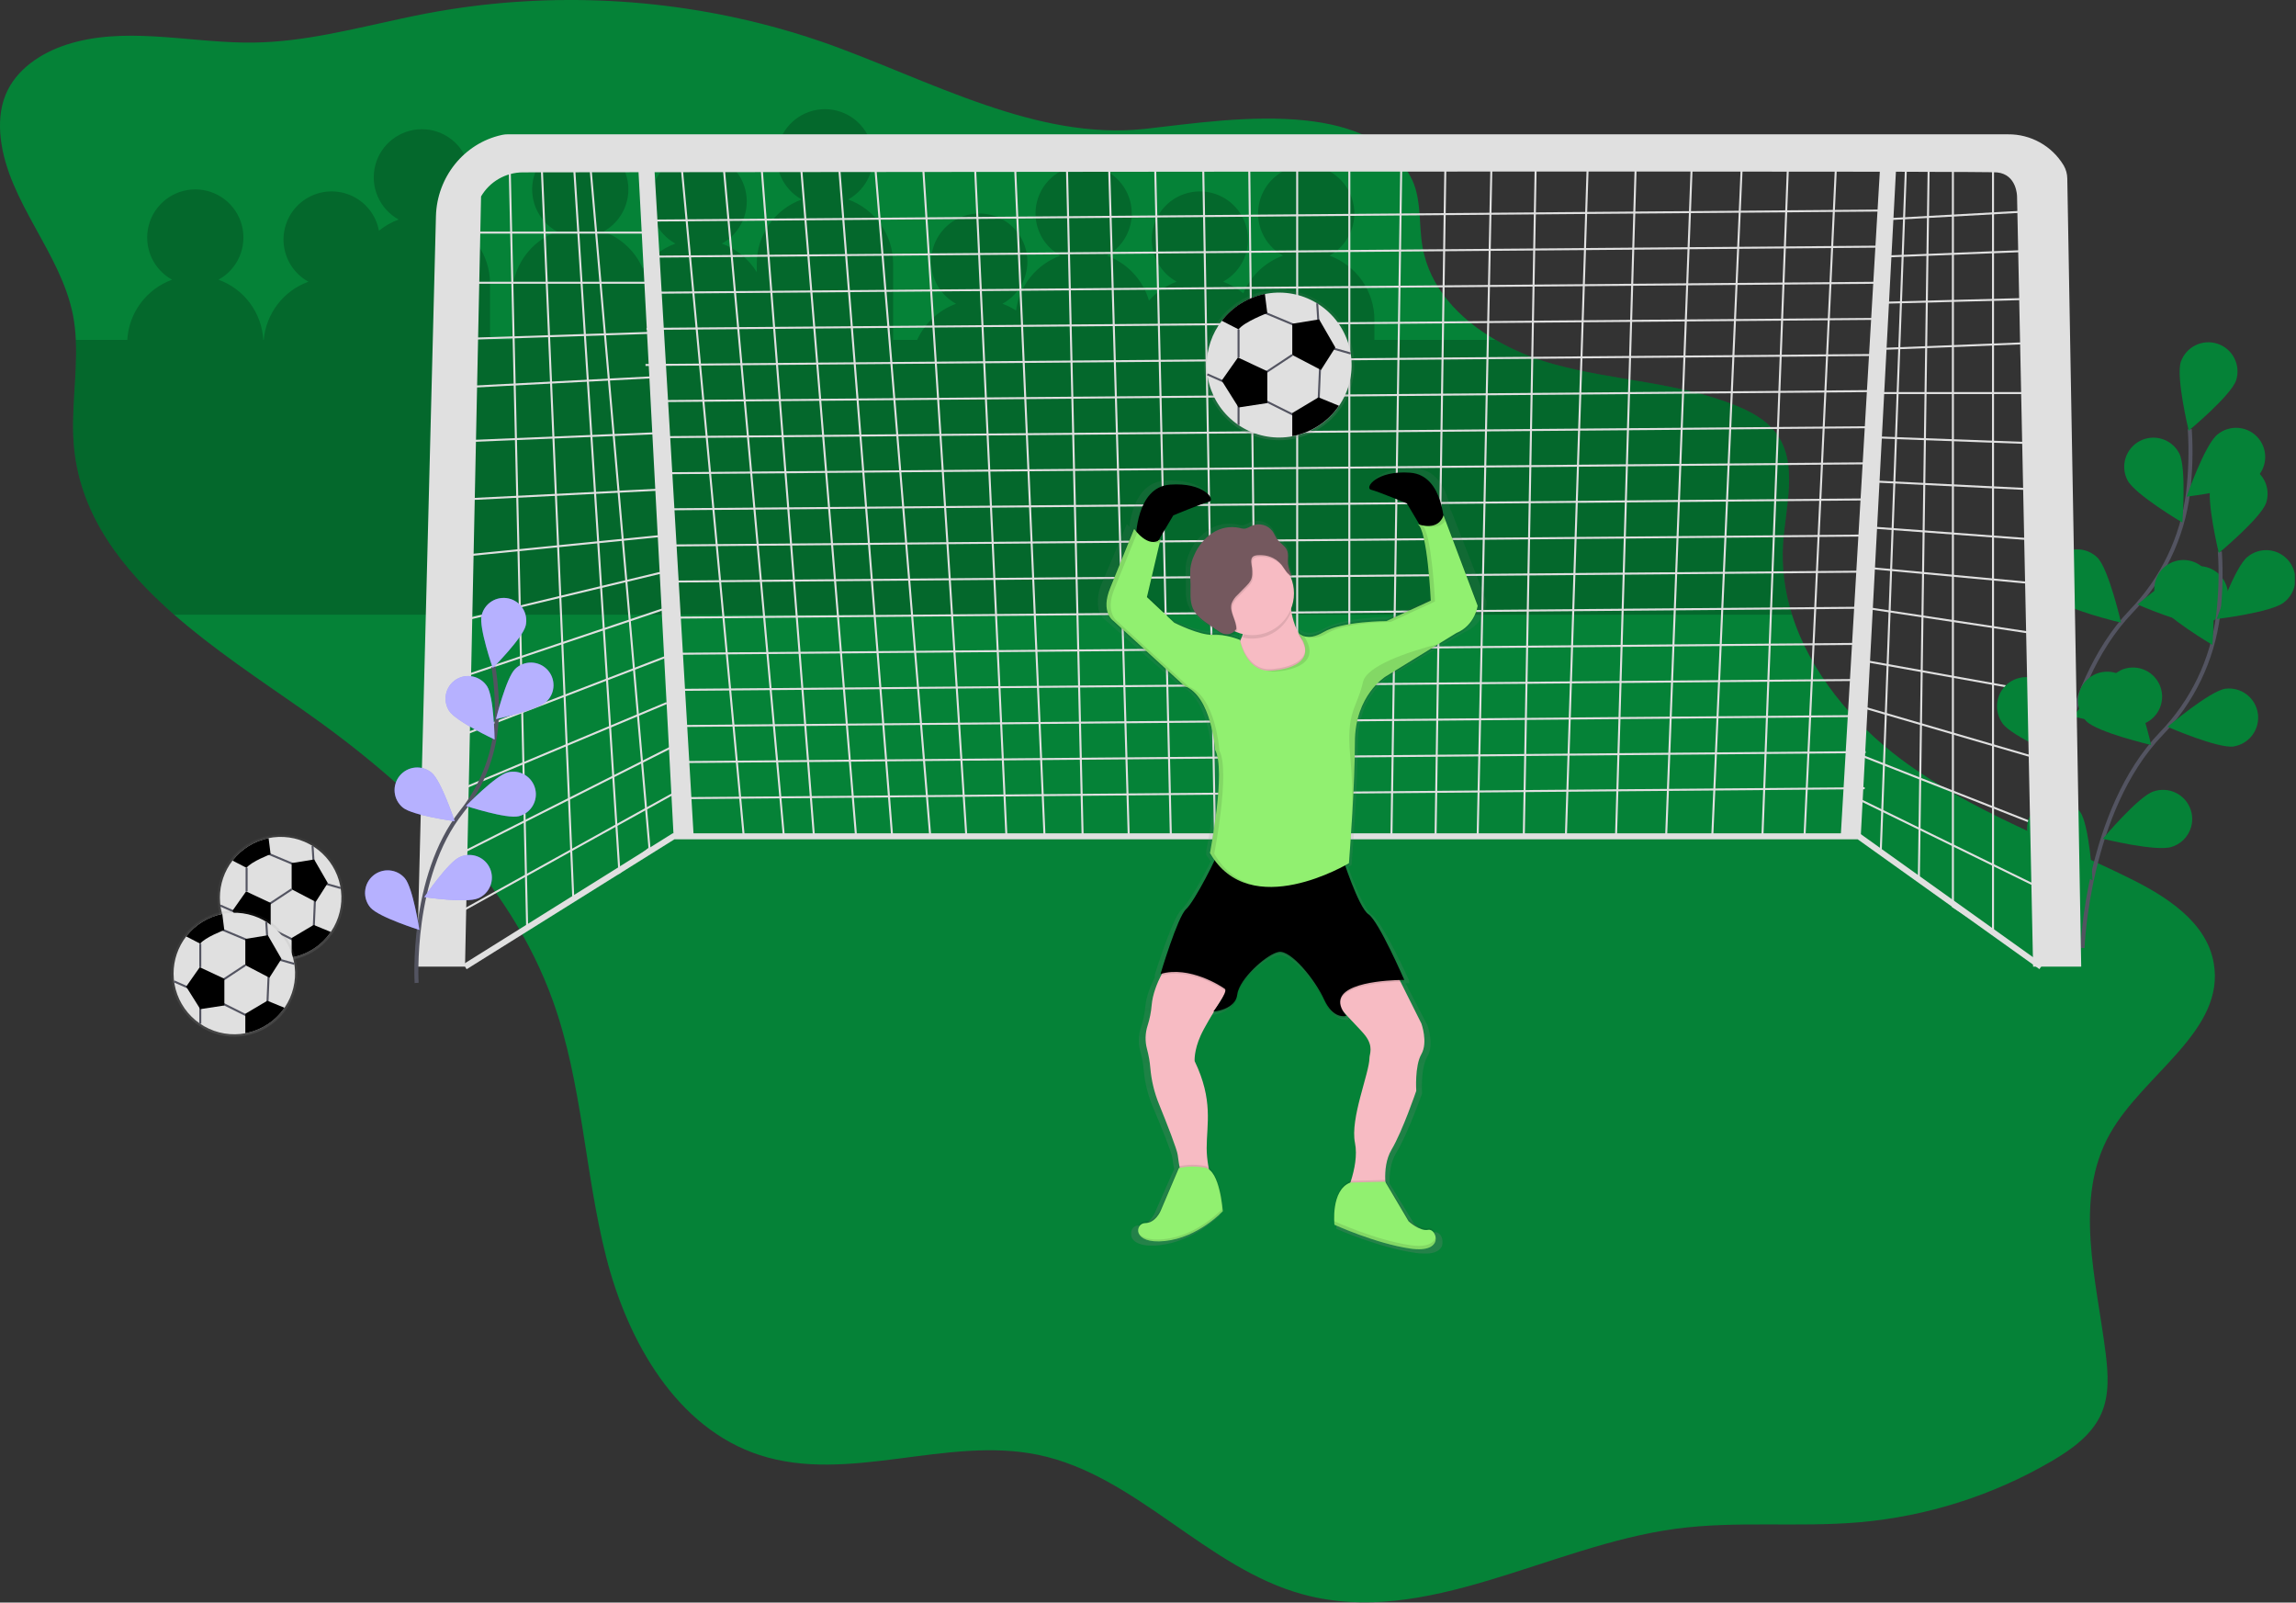 <svg width="1145" height="799" viewBox="0 0 1145 799" fill="none" xmlns="http://www.w3.org/2000/svg">
<rect x="0" y="0" width="1145" height="799" fill="#333333" stroke="none"/>
<g id="football 1" clip-path="url(#clip0_1_2)">
<path id="Vector" d="M0.39 69.19C4.11 100.8 30.2 125.83 36.39 157.05C37.166 161.143 37.641 165.288 37.81 169.45C38.7 187.38 35.15 205.68 36.98 223.64C40.39 257.32 60.86 283.64 86.85 306.45C106.51 323.66 129.33 338.8 150.32 353.45C203.76 390.78 253.88 437.91 275.83 499.29C290.46 540.22 291.58 584.7 302.32 626.82C313.06 668.94 337.52 712.04 378.86 725.47C423.23 739.89 472.12 715.85 517.78 725.35C566.78 735.55 601.53 781.86 649.88 794.94C711.31 811.56 772.53 770.72 835.59 762.21C865.87 758.12 896.69 761.59 927.13 758.97C961.016 756.023 993.826 745.599 1023.2 728.45C1033.2 722.58 1043.31 715.37 1047.96 704.71C1051.96 695.5 1051.35 685 1050.12 675.03C1045.52 638.03 1033.88 597.81 1052.19 565.29C1069.08 535.29 1110.01 513.83 1103.94 479.96C1100.29 459.57 1080.25 446.84 1061.67 437.71C1023.35 418.88 982.53 404.14 948.28 378.71C923.78 360.49 902.68 335.07 893.68 306.48C889.99 295.049 888.47 283.029 889.2 271.04C890.46 252.14 897 230.92 885.6 215.79C880.66 209.23 873.09 205.2 865.48 202.12C836.78 190.52 804.9 189.85 775.06 181.61C764.829 178.817 754.997 174.731 745.8 169.45C727.6 158.91 712.95 143.38 709.41 123.11C707.34 111.23 709.18 98.26 703.25 87.76C693.25 69.96 673.48 62.52 651.4 60.1C624.07 57.1 593.12 61.79 572.4 64.1L570.33 64.32C543.72 67.09 517.33 61.2 491.4 52.32C463.4 42.81 436.03 29.87 409.4 20.67C406.9 19.803 404.407 18.973 401.92 18.18C382.481 11.985 362.577 7.354 342.4 4.33C313.944 0.047 285.101 -1.067 256.4 1.01C241.844 2.059 227.36 3.942 213.02 6.65C208.807 7.45 204.6 8.307 200.4 9.22C175.98 14.45 151.69 20.84 126.78 21.22C124.99 21.22 123.19 21.22 121.4 21.22C91.69 20.71 61.31 13.16 33.12 22.28C20.3 26.45 8.01 34.65 2.85 47.09C-0.02 54.02 -0.48 61.75 0.39 69.19Z" fill="#058237"/>
<path id="Vector_2" opacity="0.2" d="M37.81 169.45H63.48C63.863 162.813 66.183 156.434 70.154 151.102C74.124 145.77 79.571 141.719 85.82 139.45C81.155 136.882 77.477 132.835 75.365 127.947C73.252 123.059 72.825 117.607 74.151 112.45C75.477 107.293 78.48 102.723 82.688 99.46C86.896 96.197 92.07 94.426 97.395 94.426C102.72 94.426 107.894 96.197 112.102 99.46C116.31 102.723 119.313 107.293 120.639 112.45C121.965 117.607 121.538 123.059 119.426 127.947C117.313 132.835 113.635 136.882 108.97 139.45C115.219 141.719 120.666 145.77 124.636 151.102C128.607 156.434 130.927 162.813 131.31 169.45H131.53C132.095 162.996 134.492 156.837 138.439 151.699C142.386 146.562 147.719 142.659 153.81 140.45C150.265 138.498 147.271 135.682 145.106 132.263C142.942 128.844 141.677 124.933 141.429 120.894C141.181 116.854 141.959 112.818 143.69 109.16C145.421 105.502 148.049 102.341 151.329 99.971C154.609 97.602 158.435 96.099 162.452 95.605C166.468 95.111 170.545 95.64 174.302 97.143C178.059 98.647 181.375 101.076 183.941 104.205C186.507 107.334 188.241 111.061 188.98 115.04C191.921 112.64 195.244 110.75 198.81 109.45C194.145 106.882 190.467 102.835 188.355 97.947C186.242 93.059 185.815 87.607 187.141 82.45C188.467 77.293 191.47 72.723 195.678 69.46C199.886 66.197 205.06 64.426 210.385 64.426C215.71 64.426 220.884 66.197 225.092 69.46C229.3 72.723 232.303 77.293 233.629 82.45C234.955 87.607 234.528 93.059 232.416 97.947C230.303 102.835 226.625 106.882 221.96 109.45C228.534 111.831 234.214 116.182 238.226 121.908C242.238 127.634 244.387 134.458 244.38 141.45V169.45H255.38V147.45C255.373 140.458 257.522 133.634 261.534 127.908C265.546 122.182 271.226 117.831 277.8 115.45C273.135 112.882 269.457 108.835 267.345 103.947C265.232 99.059 264.805 93.607 266.131 88.45C267.457 83.293 270.46 78.723 274.668 75.46C278.876 72.197 284.05 70.426 289.375 70.426C294.7 70.426 299.874 72.197 304.082 75.46C308.29 78.723 311.293 83.293 312.619 88.45C313.945 93.607 313.518 99.059 311.406 103.947C309.293 108.835 305.615 112.882 300.95 115.45C305.297 117.033 309.276 119.485 312.646 122.655C316.016 125.825 318.705 129.648 320.55 133.89C324.573 128.172 330.256 123.829 336.83 121.45C332.165 118.882 328.487 114.835 326.375 109.947C324.262 105.059 323.835 99.607 325.161 94.45C326.487 89.293 329.49 84.723 333.698 81.46C337.906 78.197 343.08 76.426 348.405 76.426C353.73 76.426 358.904 78.197 363.112 81.46C367.32 84.723 370.323 89.293 371.649 94.45C372.975 99.607 372.548 105.059 370.436 109.947C368.323 114.835 364.645 118.882 359.98 121.45C367.229 124.087 373.369 129.103 377.4 135.68V131.45C377.393 124.458 379.542 117.634 383.554 111.908C387.566 106.182 393.246 101.831 399.82 99.45C395.155 96.882 391.477 92.835 389.365 87.947C387.252 83.059 386.825 77.607 388.151 72.45C389.477 67.293 392.48 62.723 396.688 59.46C400.896 56.197 406.07 54.426 411.395 54.426C416.72 54.426 421.894 56.197 426.102 59.46C430.31 62.723 433.313 67.293 434.639 72.45C435.965 77.607 435.538 83.059 433.426 87.947C431.313 92.835 427.635 96.882 422.97 99.45C429.544 101.831 435.224 106.182 439.236 111.908C443.248 117.634 445.397 124.458 445.39 131.45V169.45H457.39C459.259 165.309 461.938 161.583 465.268 158.492C468.597 155.401 472.512 153.007 476.78 151.45C472.115 148.882 468.437 144.835 466.325 139.947C464.212 135.059 463.785 129.607 465.111 124.45C466.437 119.293 469.44 114.723 473.648 111.46C477.856 108.197 483.03 106.426 488.355 106.426C493.68 106.426 498.854 108.197 503.062 111.46C507.27 114.723 510.273 119.293 511.599 124.45C512.925 129.607 512.498 135.059 510.386 139.947C508.273 144.835 504.595 148.882 499.93 151.45C502.301 152.311 504.568 153.435 506.69 154.8C507.535 148.655 510.044 142.859 513.947 138.038C517.849 133.217 522.996 129.556 528.83 127.45C524.165 124.882 520.487 120.835 518.375 115.947C516.262 111.059 515.835 105.607 517.161 100.45C518.487 95.293 521.49 90.723 525.698 87.46C529.906 84.197 535.08 82.426 540.405 82.426C545.73 82.426 550.904 84.197 555.112 87.46C559.32 90.723 562.323 95.293 563.649 100.45C564.975 105.607 564.548 111.059 562.435 115.947C560.323 120.835 556.645 124.882 551.98 127.45C556.989 129.28 561.499 132.26 565.146 136.15C568.794 140.041 571.477 144.733 572.98 149.85C576.733 145.616 581.483 142.385 586.8 140.45C582.135 137.882 578.457 133.835 576.345 128.947C574.232 124.059 573.805 118.607 575.131 113.45C576.457 108.293 579.46 103.723 583.668 100.46C587.876 97.197 593.05 95.426 598.375 95.426C603.7 95.426 608.874 97.197 613.082 100.46C617.29 103.723 620.293 108.293 621.619 113.45C622.945 118.607 622.518 124.059 620.406 128.947C618.293 133.835 614.615 137.882 609.95 140.45C613.619 141.789 617.029 143.751 620.03 146.25C621.857 141.921 624.559 138.017 627.966 134.782C631.373 131.547 635.413 129.051 639.83 127.45C635.165 124.882 631.487 120.835 629.375 115.947C627.262 111.059 626.835 105.607 628.161 100.45C629.487 95.293 632.49 90.723 636.698 87.46C640.906 84.197 646.08 82.426 651.405 82.426C656.73 82.426 661.904 84.197 666.112 87.46C670.32 90.723 673.323 95.293 674.649 100.45C675.975 105.607 675.548 111.059 673.435 115.947C671.323 120.835 667.645 124.882 662.98 127.45C669.554 129.831 675.234 134.182 679.246 139.908C683.258 145.634 685.407 152.458 685.4 159.45V169.45H745.8C754.994 174.727 764.823 178.809 775.05 181.6C804.89 189.84 836.77 190.51 865.47 202.11C873.08 205.19 880.65 209.22 885.59 215.78C896.99 230.91 890.45 252.13 889.19 271.03C888.453 283.011 889.962 295.024 893.64 306.45H86.85C60.85 283.69 40.39 257.32 36.98 223.64C35.2 205.69 38.7 187.39 37.81 169.45Z" fill="black"/>
<path id="Vector_3" d="M993.9 76.97V464.96L973.9 451.96V76.97H961.9L956.9 438.96L937.9 424.96L950.9 71.97" stroke="#E0E0E0" stroke-miterlimit="10"/>
<path id="Vector_4" d="M1018.91 104.97L937.91 109.47" stroke="#E0E0E0" stroke-miterlimit="10"/>
<path id="Vector_5" d="M1013.91 124.97L937.91 127.97" stroke="#E0E0E0" stroke-miterlimit="10"/>
<path id="Vector_6" d="M1013.91 148.97L937.91 150.97" stroke="#E0E0E0" stroke-miterlimit="10"/>
<path id="Vector_7" d="M1013.91 170.97L937.91 173.97" stroke="#E0E0E0" stroke-miterlimit="10"/>
<path id="Vector_8" d="M1013.91 195.97H934.91" stroke="#E0E0E0" stroke-miterlimit="10"/>
<path id="Vector_9" d="M1013.91 220.97L932.91 217.97" stroke="#E0E0E0" stroke-miterlimit="10"/>
<path id="Vector_10" d="M1013.91 243.97L932.91 239.97" stroke="#E0E0E0" stroke-miterlimit="10"/>
<path id="Vector_11" d="M1013.91 268.97L932.91 262.97" stroke="#E0E0E0" stroke-miterlimit="10"/>
<path id="Vector_12" d="M1015.91 290.97L929.91 282.97" stroke="#E0E0E0" stroke-miterlimit="10"/>
<path id="Vector_13" d="M1015.91 315.97L929.91 302.97" stroke="#E0E0E0" stroke-miterlimit="10"/>
<path id="Vector_14" d="M1015.91 344.97L926.91 328.97" stroke="#E0E0E0" stroke-miterlimit="10"/>
<path id="Vector_15" d="M1015.91 377.97L926.91 351.97" stroke="#E0E0E0" stroke-miterlimit="10"/>
<path id="Vector_16" d="M1017.91 411.97L923.91 374.97" stroke="#E0E0E0" stroke-miterlimit="10"/>
<path id="Vector_17" d="M1017.91 442.97L923.91 396.97" stroke="#E0E0E0" stroke-miterlimit="10"/>
<path id="Vector_18" d="M915.9 75.97L899.9 416.96H878.9L891.9 75.97H868.9L853.9 416.96H830.9L843.9 75.97H815.9L805.9 416.96H780.9L791.9 78.97H765.9L759.9 416.96H736.9L743.9 75.97H720.9L715.9 416.96H693.9L698.9 75.97H672.9V416.96H646.9V75.97H622.9L626.9 416.96H605.9L599.9 75.97H575.9L583.9 416.96H562.9L552.9 75.97H531.9L539.9 416.96H520.9L505.9 75.97H485.9L501.9 416.96H481.9L459.9 75.97H435.9L463.9 416.96H444.9L417.9 75.97H398.9L426.9 416.96H405.9L378.9 71.97H359.9L390.9 416.96H370.9L338.9 71.97" stroke="#E0E0E0" stroke-miterlimit="10"/>
<path id="Vector_19" d="M293.9 76.97L323.9 422.96L308.9 434.96L285.9 76.97H269.9L285.9 447.96L262.9 462.96L253.91 71.97" stroke="#E0E0E0" stroke-miterlimit="10"/>
<path id="Vector_20" d="M231.91 115.97H323.91" stroke="#E0E0E0" stroke-miterlimit="10"/>
<path id="Vector_21" d="M231.91 140.97H323.91" stroke="#E0E0E0" stroke-miterlimit="10"/>
<path id="Vector_22" d="M231.91 168.97L323.91 165.97" stroke="#E0E0E0" stroke-miterlimit="10"/>
<path id="Vector_23" d="M231.91 192.97L327.91 187.97" stroke="#E0E0E0" stroke-miterlimit="10"/>
<path id="Vector_24" d="M231.91 219.97L327.91 215.97" stroke="#E0E0E0" stroke-miterlimit="10"/>
<path id="Vector_25" d="M231.91 248.97L331.91 243.97" stroke="#E0E0E0" stroke-miterlimit="10"/>
<path id="Vector_26" d="M231.91 276.97L331.91 266.97" stroke="#E0E0E0" stroke-miterlimit="10"/>
<path id="Vector_27" d="M231.91 308.97L331.91 284.97" stroke="#E0E0E0" stroke-miterlimit="10"/>
<path id="Vector_28" d="M231.91 336.97L335.91 301.97" stroke="#E0E0E0" stroke-miterlimit="10"/>
<path id="Vector_29" d="M231.91 365.97L335.91 325.97" stroke="#E0E0E0" stroke-miterlimit="10"/>
<path id="Vector_30" d="M228.91 393.97L332.44 350.52" stroke="#E0E0E0" stroke-miterlimit="10"/>
<path id="Vector_31" d="M228.91 425.97L335.91 371.97" stroke="#E0E0E0" stroke-miterlimit="10"/>
<path id="Vector_32" d="M228.91 454.97L338.91 393.97" stroke="#E0E0E0" stroke-miterlimit="10"/>
<path id="Vector_33" d="M937.91 104.97L323.91 109.97" stroke="#E0E0E0" stroke-miterlimit="10"/>
<path id="Vector_34" d="M937.41 122.97L323.41 127.97" stroke="#E0E0E0" stroke-miterlimit="10"/>
<path id="Vector_35" d="M936.91 140.97L322.91 145.97" stroke="#E0E0E0" stroke-miterlimit="10"/>
<path id="Vector_36" d="M936.41 158.97L322.41 163.97" stroke="#E0E0E0" stroke-miterlimit="10"/>
<path id="Vector_37" d="M935.91 176.97L321.91 181.97" stroke="#E0E0E0" stroke-miterlimit="10"/>
<path id="Vector_38" d="M935.41 194.97L329.41 199.97" stroke="#E0E0E0" stroke-miterlimit="10"/>
<path id="Vector_39" d="M934.91 212.97L328.91 217.97" stroke="#E0E0E0" stroke-miterlimit="10"/>
<path id="Vector_40" d="M934.41 230.97L328.41 235.97" stroke="#E0E0E0" stroke-miterlimit="10"/>
<path id="Vector_41" d="M933.91 248.97L327.91 253.97" stroke="#E0E0E0" stroke-miterlimit="10"/>
<path id="Vector_42" d="M933.41 266.97L333.41 271.97" stroke="#E0E0E0" stroke-miterlimit="10"/>
<path id="Vector_43" d="M932.91 284.97L332.91 289.97" stroke="#E0E0E0" stroke-miterlimit="10"/>
<path id="Vector_44" d="M932.41 302.97L332.41 307.97" stroke="#E0E0E0" stroke-miterlimit="10"/>
<path id="Vector_45" d="M931.91 320.97L335.91 325.97" stroke="#E0E0E0" stroke-miterlimit="10"/>
<path id="Vector_46" d="M931.41 338.97L335.41 343.97" stroke="#E0E0E0" stroke-miterlimit="10"/>
<path id="Vector_47" d="M930.91 356.97L337.91 361.97" stroke="#E0E0E0" stroke-miterlimit="10"/>
<path id="Vector_48" d="M930.41 374.97L337.41 379.97" stroke="#E0E0E0" stroke-miterlimit="10"/>
<path id="Vector_49" d="M929.91 392.97L336.91 397.97" stroke="#E0E0E0" stroke-miterlimit="10"/>
<path id="Vector_50" d="M1017.9 481.96L926.9 416.96H335.9L231.91 481.96" stroke="#E0E0E0" stroke-width="3" stroke-miterlimit="10"/>
<path id="Vector_51" d="M1023.55 411.63C1023.55 411.63 1025.86 343.37 1062.78 304.82C1078.38 288.743 1088.33 268.04 1091.16 245.82C1092.42 235.265 1092.71 224.618 1092.03 214.01" stroke="#535461" stroke-width="2" stroke-miterlimit="10"/>
<path id="Vector_52" d="M1115.15 189.58C1112.62 197.2 1091.5 214.72 1091.5 214.72C1091.5 214.72 1085.03 188.04 1087.56 180.42C1088.81 176.81 1091.44 173.838 1094.86 172.148C1098.29 170.457 1102.24 170.183 1105.87 171.386C1109.5 172.588 1112.51 175.17 1114.24 178.573C1115.98 181.976 1116.31 185.927 1115.16 189.57L1115.15 189.58Z" fill="#058237"/>
<path id="Vector_53" d="M1123.96 239.36C1117.7 244.36 1090.44 247.61 1090.44 247.61C1090.44 247.61 1099.51 221.7 1105.77 216.68C1107.25 215.437 1108.97 214.503 1110.82 213.932C1112.67 213.361 1114.61 213.165 1116.54 213.356C1118.47 213.547 1120.34 214.12 1122.04 215.043C1123.74 215.965 1125.24 217.218 1126.45 218.728C1127.66 220.238 1128.56 221.975 1129.09 223.836C1129.62 225.697 1129.78 227.646 1129.54 229.568C1129.31 231.489 1128.7 233.345 1127.74 235.027C1126.78 236.708 1125.5 238.182 1123.96 239.36Z" fill="#058237"/>
<path id="Vector_54" d="M1099.04 311.17C1091.1 312.34 1065.94 301.37 1065.94 301.37C1065.94 301.37 1086.85 283.58 1094.79 282.37C1098.56 281.901 1102.36 282.926 1105.39 285.225C1108.41 287.525 1110.41 290.916 1110.97 294.673C1111.52 298.431 1110.59 302.257 1108.36 305.332C1106.13 308.408 1102.78 310.489 1099.04 311.13V311.17Z" fill="#058237"/>
<path id="Vector_55" d="M1067.95 361.25C1060.32 363.75 1033.67 357.18 1033.67 357.18C1033.67 357.18 1051.27 336.12 1058.9 333.61C1060.73 332.972 1062.66 332.705 1064.59 332.823C1066.52 332.942 1068.41 333.444 1070.14 334.301C1071.87 335.158 1073.42 336.352 1074.68 337.813C1075.95 339.274 1076.91 340.973 1077.51 342.81C1078.12 344.648 1078.35 346.587 1078.19 348.514C1078.03 350.441 1077.49 352.317 1076.6 354.034C1075.71 355.75 1074.49 357.271 1073 358.508C1071.52 359.746 1069.8 360.674 1067.95 361.24V361.25Z" fill="#058237"/>
<path id="Vector_56" d="M1060.97 239.45C1064.68 246.57 1088.32 260.52 1088.32 260.52C1088.32 260.52 1090.47 233.16 1086.77 226.03C1085.89 224.336 1084.68 222.832 1083.22 221.604C1081.76 220.376 1080.07 219.448 1078.25 218.874C1076.43 218.299 1074.51 218.088 1072.61 218.254C1070.7 218.42 1068.85 218.959 1067.16 219.84C1065.47 220.721 1063.96 221.927 1062.73 223.39C1061.51 224.852 1060.58 226.542 1060 228.363C1059.43 230.184 1059.22 232.1 1059.38 234.003C1059.55 235.905 1060.09 237.756 1060.97 239.45Z" fill="#058237"/>
<path id="Vector_57" d="M1025.36 298.51C1031.03 304.2 1057.76 310.43 1057.76 310.43C1057.76 310.43 1051.63 283.68 1045.96 277.99C1043.22 275.33 1039.55 273.852 1035.74 273.875C1031.92 273.898 1028.27 275.42 1025.56 278.113C1022.86 280.806 1021.32 284.454 1021.28 288.27C1021.25 292.086 1022.71 295.764 1025.36 298.51Z" fill="#058237"/>
<path id="Vector_58" d="M998.62 360.64C1003.24 367.2 1028.54 377.86 1028.54 377.86C1028.54 377.86 1027.02 350.45 1022.39 343.86C1021.3 342.28 1019.9 340.932 1018.29 339.894C1016.67 338.855 1014.87 338.148 1012.98 337.811C1011.08 337.474 1009.15 337.516 1007.27 337.933C1005.4 338.35 1003.62 339.134 1002.05 340.241C1000.48 341.347 999.148 342.753 998.124 344.379C997.101 346.004 996.41 347.816 996.09 349.71C995.771 351.604 995.83 353.542 996.265 355.413C996.699 357.284 997.499 359.05 998.62 360.61V360.64Z" fill="#058237"/>
<path id="Vector_59" d="M1038.55 472.63C1038.55 472.63 1040.86 404.37 1077.78 365.82C1093.38 349.743 1103.33 329.04 1106.16 306.82C1107.42 296.266 1107.71 285.618 1107.03 275.01" stroke="#535461" stroke-width="2" stroke-miterlimit="10"/>
<path id="Vector_60" d="M1130.15 250.58C1127.62 258.2 1106.5 275.72 1106.5 275.72C1106.5 275.72 1100.03 249.04 1102.56 241.42C1103.81 237.81 1106.44 234.838 1109.86 233.148C1113.29 231.457 1117.24 231.183 1120.87 232.386C1124.5 233.588 1127.51 236.17 1129.24 239.573C1130.98 242.976 1131.31 246.927 1130.16 250.57L1130.15 250.58Z" fill="#058237"/>
<path id="Vector_61" d="M1138.96 300.36C1132.7 305.36 1105.44 308.61 1105.44 308.61C1105.44 308.61 1114.51 282.7 1120.77 277.68C1122.25 276.437 1123.97 275.503 1125.82 274.932C1127.67 274.361 1129.61 274.165 1131.54 274.356C1133.47 274.547 1135.34 275.12 1137.04 276.043C1138.74 276.965 1140.24 278.218 1141.45 279.728C1142.66 281.238 1143.56 282.975 1144.09 284.836C1144.62 286.697 1144.78 288.646 1144.54 290.568C1144.31 292.489 1143.7 294.345 1142.74 296.027C1141.78 297.708 1140.5 299.182 1138.96 300.36Z" fill="#058237"/>
<path id="Vector_62" d="M1114.04 372.17C1106.1 373.34 1080.94 362.37 1080.94 362.37C1080.94 362.37 1101.85 344.58 1109.79 343.37C1113.56 342.901 1117.36 343.926 1120.39 346.225C1123.41 348.525 1125.41 351.916 1125.97 355.673C1126.52 359.431 1125.59 363.257 1123.36 366.332C1121.13 369.408 1117.78 371.489 1114.04 372.13V372.17Z" fill="#058237"/>
<path id="Vector_63" d="M1082.95 422.25C1075.32 424.75 1048.67 418.18 1048.67 418.18C1048.67 418.18 1066.27 397.12 1073.9 394.61C1075.73 393.972 1077.66 393.705 1079.59 393.823C1081.52 393.942 1083.41 394.444 1085.14 395.301C1086.87 396.158 1088.42 397.352 1089.68 398.813C1090.95 400.274 1091.91 401.973 1092.51 403.81C1093.12 405.648 1093.35 407.587 1093.19 409.514C1093.03 411.441 1092.49 413.317 1091.6 415.034C1090.71 416.75 1089.49 418.271 1088 419.508C1086.52 420.746 1084.8 421.674 1082.95 422.24V422.25Z" fill="#058237"/>
<path id="Vector_64" d="M1075.97 300.45C1079.68 307.57 1103.32 321.52 1103.32 321.52C1103.32 321.52 1105.47 294.16 1101.77 287.03C1099.99 283.609 1096.92 281.034 1093.25 279.874C1089.57 278.713 1085.58 279.06 1082.16 280.84C1078.74 282.62 1076.16 285.685 1075 289.363C1073.84 293.041 1074.19 297.029 1075.97 300.45Z" fill="#058237"/>
<path id="Vector_65" d="M1040.36 359.51C1046.03 365.2 1072.76 371.43 1072.76 371.43C1072.76 371.43 1066.63 344.68 1060.96 338.99C1058.22 336.33 1054.55 334.852 1050.74 334.875C1046.92 334.898 1043.27 336.42 1040.56 339.113C1037.86 341.806 1036.32 345.454 1036.28 349.27C1036.25 353.086 1037.71 356.764 1040.36 359.51Z" fill="#058237"/>
<path id="Vector_66" d="M1013.62 421.64C1018.24 428.2 1043.54 438.86 1043.54 438.86C1043.54 438.86 1042.02 411.45 1037.39 404.86C1036.3 403.28 1034.9 401.932 1033.29 400.894C1031.67 399.855 1029.87 399.148 1027.98 398.811C1026.08 398.474 1024.15 398.516 1022.27 398.933C1020.4 399.35 1018.62 400.134 1017.05 401.241C1015.48 402.347 1014.15 403.753 1013.12 405.379C1012.1 407.004 1011.41 408.816 1011.09 410.71C1010.77 412.604 1010.83 414.542 1011.26 416.413C1011.7 418.284 1012.5 420.05 1013.62 421.61V421.64Z" fill="#058237"/>
<path id="Vector_67" d="M217.4 107.8C217.89 88.45 231.29 71.45 250.2 67.3L250.74 67.19C251.504 67.038 252.281 66.964 253.06 66.97H1001.46C1006.99 66.925 1012.43 68.312 1017.26 70.997C1022.1 73.682 1026.15 77.573 1029.03 82.29L1029.22 82.62C1030.32 84.55 1030.91 86.728 1030.94 88.95L1037.89 481.95H1013.89L1005.89 97.95C1005.89 97.95 1005.89 86.95 995.89 85.95C994.36 85.8 975.8 85.69 945.48 85.62L927.9 417.96H917.9L937.45 85.61C804.15 85.35 477.88 85.68 326.45 85.86L345.87 415.96H335.87L318.43 85.87L260.79 85.94C256.563 85.943 252.411 87.052 248.746 89.157C245.081 91.262 242.032 94.29 239.9 97.94L231.9 481.94H207.9L217.4 107.8Z" fill="#E0E0E0"/>
<path id="Vector_68" d="M207.77 490.05C207.77 490.05 204.53 437.19 230.2 404.71C241.055 391.156 247.22 374.446 247.77 357.09C247.964 348.843 247.402 340.595 246.09 332.45" stroke="#535461" stroke-width="2" stroke-miterlimit="10"/>
<path id="Vector_69" d="M262.15 311.91C260.76 317.98 245.74 333.06 245.74 333.06C245.74 333.06 238.74 312.94 240.17 306.88C240.498 305.435 241.108 304.07 241.964 302.861C242.82 301.652 243.906 300.623 245.16 299.834C246.413 299.045 247.81 298.51 249.27 298.261C250.73 298.011 252.225 298.052 253.67 298.38C255.115 298.708 256.48 299.318 257.689 300.174C258.898 301.03 259.927 302.116 260.716 303.37C261.505 304.623 262.04 306.02 262.289 307.48C262.539 308.94 262.498 310.435 262.17 311.88L262.15 311.91Z" fill="#6C63FF"/>
<path id="Vector_70" d="M272.61 349.69C268.14 354.03 247.34 358.53 247.34 358.53C247.34 358.53 252.43 337.86 256.9 333.53C257.962 332.498 259.216 331.686 260.592 331.139C261.968 330.593 263.437 330.322 264.918 330.344C266.398 330.365 267.859 330.678 269.219 331.264C270.578 331.85 271.808 332.698 272.84 333.76C273.872 334.822 274.684 336.076 275.231 337.452C275.777 338.828 276.048 340.297 276.026 341.778C276.005 343.258 275.692 344.719 275.106 346.079C274.52 347.438 273.672 348.668 272.61 349.7V349.69Z" fill="#6C63FF"/>
<path id="Vector_71" d="M258.66 406.95C252.66 408.44 232.39 401.82 232.39 401.82C232.39 401.82 247.2 386.55 253.26 385.06C256.163 384.344 259.231 384.81 261.79 386.357C264.349 387.903 266.189 390.402 266.905 393.305C267.621 396.208 267.155 399.276 265.608 401.835C264.062 404.394 261.563 406.234 258.66 406.95Z" fill="#6C63FF"/>
<path id="Vector_72" d="M238.34 447.9C232.63 450.39 211.58 447.28 211.58 447.28C211.58 447.28 223.58 429.72 229.32 427.28C230.682 426.653 232.156 426.304 233.654 426.254C235.153 426.203 236.647 426.452 238.048 426.987C239.449 427.521 240.73 428.329 241.814 429.365C242.899 430.4 243.766 431.641 244.365 433.016C244.964 434.391 245.283 435.871 245.302 437.371C245.322 438.87 245.042 440.359 244.479 441.748C243.916 443.138 243.081 444.402 242.023 445.465C240.966 446.528 239.707 447.37 238.32 447.94L238.34 447.9Z" fill="#6C63FF"/>
<path id="Vector_73" d="M224 354.45C227.38 359.68 246.66 368.7 246.66 368.7C246.66 368.7 246.31 347.42 242.92 342.19C241.294 339.681 238.738 337.921 235.815 337.296C232.891 336.672 229.839 337.234 227.33 338.86C224.821 340.486 223.061 343.042 222.436 345.965C221.812 348.889 222.374 351.941 224 354.45Z" fill="#6C63FF"/>
<path id="Vector_74" d="M200.85 402.6C205.64 406.6 226.74 409.42 226.74 409.42C226.74 409.42 220.04 389.22 215.24 385.24C214.1 384.295 212.785 383.584 211.371 383.147C209.956 382.711 208.469 382.557 206.995 382.695C205.521 382.833 204.088 383.259 202.779 383.951C201.47 384.643 200.31 385.585 199.365 386.725C198.42 387.865 197.709 389.18 197.272 390.594C196.836 392.009 196.682 393.496 196.82 394.97C196.958 396.444 197.384 397.877 198.076 399.186C198.768 400.495 199.71 401.655 200.85 402.6Z" fill="#6C63FF"/>
<path id="Vector_75" d="M184.78 452.53C188.83 457.26 209.14 463.63 209.14 463.63C209.14 463.63 205.95 442.63 201.89 437.86C199.943 435.59 197.175 434.186 194.193 433.957C191.211 433.728 188.26 434.693 185.99 436.64C183.72 438.587 182.316 441.356 182.087 444.337C181.858 447.319 182.823 450.27 184.77 452.54L184.78 452.53Z" fill="#6C63FF"/>
<path id="Vector_76" opacity="0.5" d="M262.15 311.91C260.76 317.98 245.74 333.06 245.74 333.06C245.74 333.06 238.74 312.94 240.17 306.88C240.498 305.435 241.108 304.07 241.964 302.861C242.82 301.652 243.906 300.623 245.16 299.834C246.413 299.045 247.81 298.51 249.27 298.261C250.73 298.011 252.225 298.052 253.67 298.38C255.115 298.708 256.48 299.318 257.689 300.174C258.898 301.03 259.927 302.116 260.716 303.37C261.505 304.623 262.04 306.02 262.289 307.48C262.539 308.94 262.498 310.435 262.17 311.88L262.15 311.91Z" fill="white"/>
<path id="Vector_77" opacity="0.5" d="M272.61 349.69C268.14 354.03 247.34 358.53 247.34 358.53C247.34 358.53 252.43 337.86 256.9 333.53C257.962 332.498 259.216 331.686 260.592 331.139C261.968 330.593 263.437 330.322 264.918 330.344C266.398 330.365 267.859 330.678 269.219 331.264C270.578 331.85 271.808 332.698 272.84 333.76C273.872 334.822 274.684 336.076 275.231 337.452C275.777 338.828 276.048 340.297 276.026 341.778C276.005 343.258 275.692 344.719 275.106 346.079C274.52 347.438 273.672 348.668 272.61 349.7V349.69Z" fill="white"/>
<path id="Vector_78" opacity="0.5" d="M258.66 406.95C252.66 408.44 232.39 401.82 232.39 401.82C232.39 401.82 247.2 386.55 253.26 385.06C256.163 384.344 259.231 384.81 261.79 386.357C264.349 387.903 266.189 390.402 266.905 393.305C267.621 396.208 267.155 399.276 265.608 401.835C264.062 404.394 261.563 406.234 258.66 406.95Z" fill="white"/>
<path id="Vector_79" opacity="0.5" d="M238.34 447.9C232.63 450.39 211.58 447.28 211.58 447.28C211.58 447.28 223.58 429.72 229.32 427.28C230.682 426.653 232.156 426.304 233.654 426.254C235.153 426.203 236.647 426.452 238.048 426.987C239.449 427.521 240.73 428.329 241.814 429.365C242.899 430.4 243.766 431.641 244.365 433.016C244.964 434.391 245.283 435.871 245.302 437.371C245.322 438.87 245.042 440.359 244.479 441.748C243.916 443.138 243.081 444.402 242.023 445.465C240.966 446.528 239.707 447.37 238.32 447.94L238.34 447.9Z" fill="white"/>
<path id="Vector_80" opacity="0.5" d="M224 354.45C227.38 359.68 246.66 368.7 246.66 368.7C246.66 368.7 246.31 347.42 242.92 342.19C241.294 339.681 238.738 337.921 235.815 337.296C232.891 336.672 229.839 337.234 227.33 338.86C224.821 340.486 223.061 343.042 222.436 345.965C221.812 348.889 222.374 351.941 224 354.45Z" fill="white"/>
<path id="Vector_81" opacity="0.5" d="M200.85 402.6C205.64 406.6 226.74 409.42 226.74 409.42C226.74 409.42 220.04 389.22 215.24 385.24C214.1 384.295 212.785 383.584 211.371 383.147C209.956 382.711 208.469 382.557 206.995 382.695C205.521 382.833 204.088 383.259 202.779 383.951C201.47 384.643 200.31 385.585 199.365 386.725C198.42 387.865 197.709 389.18 197.272 390.594C196.836 392.009 196.682 393.496 196.82 394.97C196.958 396.444 197.384 397.877 198.076 399.186C198.768 400.495 199.71 401.655 200.85 402.6Z" fill="white"/>
<path id="Vector_82" opacity="0.5" d="M184.78 452.53C188.83 457.26 209.14 463.63 209.14 463.63C209.14 463.63 205.95 442.63 201.89 437.86C199.943 435.59 197.175 434.186 194.193 433.957C191.211 433.728 188.26 434.693 185.99 436.64C183.72 438.587 182.316 441.356 182.087 444.337C181.858 447.319 182.823 450.27 184.77 452.54L184.78 452.53Z" fill="white"/>
<g id="Group" opacity="0.1">
<path id="Vector_83" d="M382.2 286.8C382.08 286.65 382.02 286.55 382.02 286.55L382.2 286.8Z" fill="url(#paint0_linear_1_2)"/>
</g>
<path id="Vector_84" d="M547.54 300.45C547.35 306.82 551.3 309.21 551.3 309.21L588.2 341.89C602.44 347.05 604.2 374.12 604.2 374.12C605.6 376.62 606.2 380.96 606.2 386.12C606.03 402.12 601.51 424.42 601.51 424.42L601.64 424.63L601.51 425.28L601.64 425.49L601.51 426.14C602.217 427.282 602.981 428.386 603.8 429.45C599.8 437.64 592.35 450.82 589.13 453.63C584.68 457.5 575.78 486.29 575.78 486.29L576.07 486.22L575.78 487.15H575.97C573.81 491.32 571.61 496.7 571.14 502.01C570.823 505.492 570.101 508.925 568.99 512.24C567.678 516.092 567.563 520.251 568.66 524.17C569.541 527.305 570.124 530.516 570.4 533.76C570.958 540.011 572.493 546.135 574.95 551.91C579.02 561.58 584.41 574.79 584.69 577.45C584.84 578.89 585.19 581.01 585.59 583.2L585.36 583.26L575.79 604.96C575.79 604.96 573.12 610.96 567.79 610.96C567.271 610.957 566.756 611.063 566.281 611.274C565.806 611.484 565.381 611.792 565.034 612.179C564.687 612.565 564.427 613.021 564.269 613.516C564.111 614.011 564.061 614.534 564.12 615.05C564.05 615.653 564.129 616.264 564.35 616.83V616.89C564.35 616.99 564.44 617.09 564.48 617.19L564.57 617.36C564.62 617.46 564.68 617.55 564.75 617.65L564.87 617.82L565.09 618.09L565.24 618.26L565.5 618.52L565.68 618.69L565.98 618.93L566.2 619.09L566.55 619.31L566.81 619.47L567.2 619.67L567.5 619.82L567.93 620L568.27 620.14L568.75 620.3L569.13 620.42L569.67 620.55L570.1 620.65L570.69 620.75L571.16 620.83L571.81 620.9L572.32 620.96H573.04H573.58H574.95H575.9H576.43C576.943 620.96 577.473 620.917 578.02 620.83C595.38 619.11 608.28 605.83 608.28 605.83V605.58V605.33V605.08L608.34 605.01C608.34 605.01 607.22 587.72 600.87 583.81C600.238 580.598 599.903 577.334 599.87 574.06C599.87 562.06 603.43 549.99 593.64 530.22C593.64 530.22 593.19 525.06 596.76 517.33C598.853 513.187 601.17 509.161 603.7 505.27L604.14 505.22L603.43 506.16C603.43 506.16 615 505.3 615.89 497.56C615.974 496.916 616.125 496.283 616.34 495.67C619.02 487.89 631.96 476.86 637.7 476.07C643.93 475.21 656.39 489.82 661.29 500.14C661.57 500.73 661.86 501.29 662.15 501.8C666.93 510.21 672.86 508.31 672.86 508.31C672.65 508.06 672.47 507.82 672.28 507.57C672.476 507.545 672.67 507.505 672.86 507.45C672.336 506.814 671.851 506.146 671.41 505.45C675.86 510.27 680.59 514.71 682.65 517.3C687.1 522.89 684.88 526.75 684.88 528.47C684.88 536.22 674.64 558.98 677.31 571.47C678.63 577.64 677.12 584.86 675.25 590.58H674.86C667.29 593.44 666.41 603.7 666.47 608.86C666.47 609.02 666.47 609.18 666.47 609.33C666.47 609.59 666.47 609.84 666.47 610.08V610.24C666.47 610.433 666.47 610.62 666.47 610.8V610.93C666.47 611.13 666.47 611.32 666.47 611.49C666.47 611.67 666.47 611.84 666.47 611.98V612.04V612.34V612.42V612.58V612.69C666.47 612.69 687.83 622.14 706.08 624.69C706.72 624.78 707.33 624.85 707.92 624.9H708.46L709.61 624.97H711.17H711.67C712.02 624.97 712.35 624.97 712.67 624.89H712.99C713.403 624.837 713.793 624.77 714.16 624.69L714.4 624.63C714.68 624.56 714.94 624.5 715.19 624.42L715.52 624.31L716.11 624.08L716.41 623.94C716.59 623.85 716.76 623.76 716.93 623.66L717.2 623.45C717.402 623.319 717.596 623.175 717.78 623.02C717.962 622.863 718.133 622.692 718.29 622.51L718.42 622.35C718.52 622.228 718.613 622.101 718.7 621.97L718.82 621.77C718.893 621.643 718.957 621.517 719.01 621.39L719.1 621.19C719.155 621.046 719.201 620.899 719.24 620.75V620.6C719.283 620.406 719.313 620.208 719.33 620.01C719.33 620.01 719.33 619.94 719.33 619.9C719.338 619.74 719.338 619.58 719.33 619.42C719.33 619.36 719.33 619.29 719.33 619.23C719.59 616.59 717.5 613.96 715.41 614.36C710.96 615.22 705.17 610.06 705.17 610.06L693 590.18C692.81 585.53 693.33 579.62 696.27 574.82C702.06 565.37 709.18 545.17 709.18 545.17C709.18 545.17 708.29 532.71 711.85 526.69C715.41 520.67 711.85 511.22 711.85 511.22L700.96 490.22C702.21 490.22 702.96 490.22 702.96 490.22L702.57 489.36H702.96C702.96 489.36 689.61 459.71 684.27 456.27C680.46 453.82 675.08 440.02 672.27 432.27C673.39 431.68 674.01 431.27 674.01 431.27C674.01 431.27 677.13 393.88 677.13 370.27C677.13 346.66 693.13 337.18 693.13 337.18L730.2 315.24C739.99 311.37 741.33 301.49 741.33 301.49L741.22 301.21C741.3 300.84 741.33 300.63 741.33 300.63L741.22 300.35C741.3 299.98 741.33 299.77 741.33 299.77L723.53 254.22C723.53 254.36 723.42 254.48 723.37 254.61C722.11 246.76 718.22 234.47 706.17 233.61C688.37 232.32 682.17 241.35 685.7 242.21C689.23 243.07 704.39 249.09 704.39 249.09L710.39 258.76C710 258.63 709.78 258.54 709.78 258.54C710.12 258.671 710.42 258.888 710.65 259.17L711.05 259.81C710.27 259.59 709.79 259.4 709.79 259.4C709.899 259.445 710.003 259.502 710.1 259.57C710.187 259.617 710.271 259.67 710.35 259.73C710.431 259.802 710.508 259.879 710.58 259.96C710.661 260.039 710.738 260.123 710.81 260.21C710.89 260.31 710.96 260.42 711.04 260.53L711.16 260.71C710.7 260.586 710.246 260.439 709.8 260.27C714.46 261.77 716.41 290.04 716.8 297.27L693.75 307.54C693.75 307.54 670.61 307.54 660.82 313.13C652.23 318.03 648.09 314 647.21 312.94C647.81 313.707 648.34 314.447 648.8 315.16L648.55 314.99L648.32 314.83L648.13 314.68L647.92 314.5L647.85 314.44C645.827 310.652 644.493 306.535 643.91 302.28C645.002 299.675 645.538 296.87 645.483 294.046C645.428 291.222 644.783 288.44 643.59 285.88C643.966 286.145 644.376 286.357 644.81 286.51C643.81 284.637 643.133 282.608 642.81 280.51C642.59 278.16 643.26 275.66 642.26 273.51C642.154 273.292 642.034 273.082 641.9 272.88C641.9 272.81 641.9 272.73 641.82 272.65C640.82 270.47 638.37 269.27 636.82 267.37C635.82 266.09 635.25 264.53 634.29 263.21C633.073 261.655 631.391 260.53 629.489 260.001C627.586 259.472 625.565 259.566 623.72 260.27C622.26 260.86 620.9 261.85 619.32 261.88C618.502 261.84 617.693 261.699 616.91 261.46C612.011 260.442 606.908 261.398 602.71 264.12C598.617 266.822 595.383 270.639 593.39 275.12C592.312 277.321 591.609 279.687 591.31 282.12C591.193 284.67 591.233 287.225 591.43 289.77C591.52 293.96 590.9 298.36 592.69 302.17C592.8 302.41 592.94 302.62 593.06 302.85C593.06 302.91 593.06 302.97 593.13 303.03C594.83 306.66 598.39 309.03 601.8 311.32L606.21 314.23L606.71 314.56C605.447 314.433 604.177 314.407 602.91 314.48C596.23 314.91 582.91 308.48 582.91 308.48L569.01 295.9L575.79 268.08L575.53 268.27L575.79 267.22L575.53 267.41L575.79 266.36C575.66 266.46 575.54 266.55 575.41 266.64L582.46 255.18C582.46 255.18 597.59 249.18 601.15 248.3C604.71 247.42 598.48 238.42 580.68 239.7C567.58 240.65 564.12 255.09 563.21 262.7C562.44 261.85 561.99 261.23 561.99 261.23L549.51 290.75C548.207 293.523 547.524 296.546 547.51 299.61C547.53 299.9 547.53 300.19 547.54 300.45ZM612.73 315.57C613.722 315.24 614.608 314.654 615.3 313.87C616.418 314.295 617.568 314.63 618.74 314.87C618.422 315.962 617.976 317.013 617.41 318C617.24 317.33 617.16 316.92 617.16 316.92C615.709 316.386 614.23 315.932 612.73 315.56V315.57ZM605.2 502.67C606.2 501.06 607.2 499.49 608.2 498.01C607.34 499.59 606.2 501.31 605.2 502.67Z" fill="url(#paint1_linear_1_2)"/>
<path id="Vector_85" d="M696.08 484.78L708.83 510.28C708.83 510.28 712.23 519.63 708.83 525.58C705.43 531.53 706.28 543.86 706.28 543.86C706.28 543.86 699.48 563.86 693.95 573.19C688.42 582.52 691.82 596.19 691.82 596.19L669.72 598.74C669.72 598.74 678.22 582.16 675.72 569.83C673.22 557.5 682.95 534.99 682.95 527.32C682.95 525.62 685.08 521.79 680.82 516.27C676.56 510.75 660.42 496.72 660.82 488.64L696.08 484.78Z" fill="#F7BBC3"/>
<path id="Vector_86" d="M583.44 478.83C583.44 478.83 575.28 490.13 574.33 501.13C574.044 504.564 573.373 507.956 572.33 511.24C571.075 515.058 570.963 519.16 572.01 523.04C572.852 526.146 573.407 529.323 573.67 532.53C574.194 538.716 575.658 544.785 578.01 550.53C581.9 560.1 587.01 573.16 587.31 575.79C587.74 580.04 589.86 590.24 589.86 590.24L606.86 596.62C606.86 596.62 601.76 584.29 601.76 572.39C601.76 560.49 605.16 548.59 595.76 529.03C595.76 529.03 595.33 523.93 598.76 516.28C602.19 508.63 615.34 488.65 615.34 488.65L583.44 478.83Z" fill="#F7BBC3"/>
<path id="Vector_87" opacity="0.1" d="M610.92 493.99C612.32 495.51 605.11 505.19 605.11 505.19C605.11 505.19 616.16 504.34 617.01 496.69C617.09 496.054 617.234 495.427 617.44 494.82C620 487.13 632.36 476.22 637.84 475.44C643.84 474.59 655.69 489.04 660.37 499.24C660.64 499.83 660.91 500.37 661.19 500.88C665.76 509.2 671.42 507.32 671.42 507.32C668.42 503.62 667.8 500.69 668.74 498.32C672.46 489.15 700.32 489.42 700.32 489.42C700.32 489.42 687.57 460.09 682.47 456.69C677.37 453.29 669.29 427.78 669.29 427.78C669.29 427.78 608.5 420.98 608.08 423.95C607.66 426.92 595.75 450.31 591.5 454.13C587.25 457.95 578.76 486.45 578.76 486.45C593.21 482.2 609.15 492.61 610.85 493.89L610.92 493.99Z" fill="black"/>
<path id="Vector_88" d="M610.92 493.14C612.32 494.66 605.11 504.34 605.11 504.34C605.11 504.34 616.16 503.49 617.01 495.84C617.09 495.204 617.234 494.577 617.44 493.97C620 486.28 632.36 475.37 637.84 474.59C643.84 473.74 655.69 488.19 660.37 498.39C660.64 498.98 660.91 499.52 661.19 500.03C665.76 508.35 671.42 506.47 671.42 506.47C668.42 502.77 667.8 499.84 668.74 497.47C672.46 488.3 700.32 488.57 700.32 488.57C700.32 488.57 687.57 459.24 682.47 455.84C677.37 452.44 669.29 426.93 669.29 426.93C669.29 426.93 608.5 420.13 608.08 423.1C607.66 426.07 595.75 449.46 591.5 453.28C587.25 457.1 578.75 485.59 578.75 485.59C593.2 481.34 609.14 491.75 610.84 493.03L610.92 493.14Z" fill="black"/>
<path id="Vector_89" opacity="0.1" d="M690.77 588.29L702.46 608.06C702.46 608.06 707.99 613.16 712.24 612.31C716.49 611.46 720.74 624.21 703.31 621.66C685.88 619.11 665.48 609.76 665.48 609.76C665.48 609.76 663.57 592.54 673.34 588.76L690.77 588.29Z" fill="black"/>
<path id="Vector_90" opacity="0.1" d="M587.9 581.45L578.76 602.92C578.76 602.92 576.21 608.92 571.11 608.92C566.01 608.92 564.31 619.55 580.89 617.85C597.47 616.15 609.8 602.97 609.8 602.97C609.8 602.97 608.52 582.57 600.87 581.29C596.58 580.474 592.169 580.529 587.9 581.45Z" fill="black"/>
<path id="Vector_91" d="M690.77 589.14L702.46 608.91C702.46 608.91 707.99 614.01 712.24 613.16C716.49 612.31 720.74 625.06 703.31 622.51C685.88 619.96 665.48 610.61 665.48 610.61C665.48 610.61 663.57 593.39 673.34 589.61L690.77 589.14Z" fill="#91F070"/>
<path id="Vector_92" d="M587.9 582.34L578.76 603.81C578.76 603.81 576.21 609.81 571.11 609.81C566.01 609.81 564.31 620.44 580.89 618.74C597.47 617.04 609.8 603.86 609.8 603.86C609.8 603.86 608.52 583.46 600.87 582.18C596.58 581.364 592.169 581.419 587.9 582.34Z" fill="#91F070"/>
<g id="Group_2" opacity="0.1">
<path id="Vector_93" d="M610.2 423.15C609.77 426.15 597.87 449.51 593.62 453.33C589.72 456.84 582.23 481.15 581.03 485.09C580.26 485.24 579.5 485.41 578.74 485.63C578.74 485.63 587.24 457.15 591.49 453.32C595.74 449.49 607.64 426.11 608.07 423.14C608.15 422.55 610.64 422.34 614.55 422.4C611.91 422.45 610.28 422.67 610.2 423.15Z" fill="black"/>
<path id="Vector_94" d="M639.97 474.58C645.97 473.73 657.82 488.18 662.5 498.38C662.77 498.97 663.04 499.51 663.32 500.02C665.96 504.82 668.95 506.22 671.02 506.55C669.65 506.8 665.02 507.01 661.19 500.02C660.91 499.51 660.64 498.97 660.37 498.38C656.08 489.02 645.72 476.1 639.44 474.68L639.97 474.58Z" fill="black"/>
<path id="Vector_95" d="M610.92 493.14L610.85 493.07C609.48 492.07 598.85 485.07 587.2 484.64C599.65 484.21 611.52 491.98 612.98 493.07L613.05 493.14C614.28 494.48 608.86 502.14 607.53 503.94C606.736 504.121 605.931 504.251 605.12 504.33C605.12 504.33 612.32 494.66 610.92 493.14Z" fill="black"/>
</g>
<path id="Vector_96" d="M720.31 262.89C720.31 262.89 720.31 236.96 703.31 235.68C686.31 234.4 680.31 243.33 683.76 244.18C687.21 245.03 701.61 250.98 701.61 250.98L710.96 266.71L720.31 262.89Z" fill="black"/>
<path id="Vector_97" d="M566.43 268.84C566.43 268.84 566.43 242.91 583.43 241.63C600.43 240.35 606.43 249.28 602.98 250.13C599.53 250.98 585.13 256.93 585.13 256.93L575.78 272.66L566.43 268.84Z" fill="black"/>
<path id="Vector_98" d="M643.37 295.62C643.37 295.62 642.09 312.62 652.72 322.4C663.35 332.18 628.07 344.5 628.07 344.5L612.34 325.8C612.34 325.8 625.09 318.15 618.34 304.97L643.37 295.62Z" fill="#F7BBC3"/>
<path id="Vector_99" opacity="0.1" d="M646.77 315.6C646.77 315.6 650.6 321.6 659.95 316.03C669.3 310.46 691.41 310.45 691.41 310.45L713.51 300.25C713.51 300.25 711.81 263.69 706.71 261.99C706.71 261.99 716.91 266.24 719.89 257.74L736.89 302.8C736.89 302.8 735.61 312.58 726.26 316.4L690.98 338.08C690.98 338.08 675.68 347.43 675.68 370.81C675.68 394.19 672.68 431.17 672.68 431.17C672.68 431.17 623.37 460.93 603.39 426.07C603.39 426.07 611.47 384.84 605.94 374.63C605.94 374.63 604.24 347.85 590.64 342.75L555.38 310.45C555.38 310.45 548.58 306.2 553.68 293.87L565.58 264.54C565.58 264.54 572.81 274.74 578.76 269.64L571.96 298.55L585.56 311.3C585.56 311.3 598.31 317.68 604.69 317.3C611.07 316.92 618.29 319.85 618.29 319.85C618.29 319.85 621.29 336.85 634.87 335.15C634.87 335.15 660.8 333.88 646.77 315.6Z" fill="black"/>
<path id="Vector_100" opacity="0.1" d="M646.77 313.9C646.77 313.9 650.6 319.9 659.95 314.33C669.3 308.76 691.41 308.8 691.41 308.8L713.51 298.6C713.51 298.6 711.81 262.04 706.71 260.34C706.71 260.34 716.91 264.59 719.89 256.09L736.89 301.15C736.89 301.15 735.61 310.93 726.26 314.75L690.98 336.45C690.98 336.45 675.68 345.8 675.68 369.18C675.68 392.56 672.68 429.54 672.68 429.54C672.68 429.54 623.37 459.3 603.39 424.44C603.39 424.44 611.47 383.21 605.94 373C605.94 373 604.24 346.22 590.64 341.12L555.36 308.81C555.36 308.81 548.56 304.56 553.66 292.23L565.56 262.9C565.56 262.9 572.79 273.1 578.74 268L571.94 296.91L585.54 309.66C585.54 309.66 598.29 316.04 604.67 315.66C611.05 315.28 618.27 318.21 618.27 318.21C618.27 318.21 621.27 335.21 634.85 333.51C634.87 333.45 660.8 332.18 646.77 313.9Z" fill="black"/>
<path id="Vector_101" d="M555.38 309.65L590.66 341.96C604.26 347.06 605.96 373.84 605.96 373.84C611.49 384.04 603.41 425.28 603.41 425.28C623.41 460.14 672.7 430.38 672.7 430.38C672.7 430.38 672.8 429.16 672.96 427.01C673.1 425.13 673.29 422.53 673.5 419.44C673.78 415.44 674.1 410.61 674.4 405.37C675.07 393.92 675.68 380.58 675.68 370.02C675.68 346.64 690.98 337.29 690.98 337.29L717.45 321.03L726.27 315.61C735.62 311.78 736.9 302.01 736.9 302.01L719.9 256.95C717.12 264.89 708.03 261.7 706.85 261.25C711.85 263.51 713.52 299.46 713.52 299.46L691.42 309.66C691.42 309.66 669.32 309.66 659.96 315.19C651.96 319.89 648.05 316.29 647.05 315.1C660.49 333.1 634.88 334.31 634.88 334.31C621.28 336.01 618.3 319.01 618.3 319.01C618.3 319.01 611.07 316.01 604.7 316.46C598.33 316.91 585.57 310.46 585.57 310.46L571.97 297.71L578.77 268.8C572.77 273.9 565.59 263.7 565.59 263.7L553.69 293.03C548.58 305.4 555.38 309.65 555.38 309.65Z" fill="#91F070"/>
<path id="Vector_102" opacity="0.1" d="M643.37 297.32C643.244 299.994 643.382 302.673 643.78 305.32C641.93 309.927 638.495 313.721 634.095 316.019C629.694 318.316 624.617 318.966 619.78 317.85C620.745 314.075 620.204 310.073 618.27 306.69L643.37 297.32Z" fill="black"/>
<path id="Vector_103" d="M624.46 316.67C635.964 316.67 645.29 307.344 645.29 295.84C645.29 284.336 635.964 275.01 624.46 275.01C612.956 275.01 603.63 284.336 603.63 295.84C603.63 307.344 612.956 316.67 624.46 316.67Z" fill="#F7BBC3"/>
<path id="Vector_104" opacity="0.1" d="M624.79 283.99C624.97 286.1 625.12 288.35 624.15 290.23C623.61 291.175 622.937 292.037 622.15 292.79L617.79 297.28C616.415 298.488 615.349 300.007 614.68 301.71C613.42 305.91 617.14 310.08 617.02 314.47C616.353 315.515 615.363 316.313 614.2 316.743C613.038 317.173 611.766 317.21 610.58 316.85C609.618 316.482 608.712 315.98 607.89 315.36L603.62 312.45C600.37 310.23 596.97 307.83 595.34 304.25C593.63 300.48 594.21 296.12 594.13 291.98C593.943 289.461 593.907 286.933 594.02 284.41C594.305 282.003 594.981 279.659 596.02 277.47C597.903 273.091 600.989 269.336 604.92 266.64C606.887 265.312 609.102 264.395 611.432 263.943C613.762 263.492 616.159 263.514 618.48 264.01C619.226 264.244 619.999 264.382 620.78 264.42C622.29 264.42 623.59 263.42 624.98 262.83C626.748 262.139 628.694 262.05 630.518 262.576C632.342 263.102 633.941 264.214 635.07 265.74C635.99 267.04 636.52 268.59 637.48 269.85C638.91 271.73 641.24 272.92 642.21 275.07C643.18 277.22 642.53 279.68 642.74 282C643.039 284.074 643.678 286.084 644.63 287.95C642.27 287.13 641.12 284.55 639.63 282.57C638.45 281.101 636.969 279.9 635.288 279.048C633.607 278.196 631.763 277.713 629.88 277.63C628.58 277.57 626.17 277.47 625.14 278.46C623.83 279.73 624.66 282.45 624.79 283.99Z" fill="black"/>
<path id="Vector_105" d="M624.37 283.14C624.55 285.25 624.7 287.5 623.73 289.38C623.19 290.325 622.517 291.187 621.73 291.94L617.31 296.45C615.939 297.649 614.873 299.158 614.2 300.85C612.94 305.05 616.66 309.22 616.54 313.61C615.873 314.655 614.883 315.453 613.72 315.883C612.557 316.313 611.286 316.35 610.1 315.99C609.138 315.622 608.233 315.12 607.41 314.5L603.2 311.63C599.95 309.41 596.55 307.01 594.92 303.43C593.21 299.66 593.79 295.3 593.71 291.16C593.524 288.641 593.487 286.113 593.6 283.59C593.885 281.183 594.561 278.839 595.6 276.65C597.483 272.271 600.569 268.516 604.5 265.82C606.467 264.492 608.682 263.575 611.012 263.123C613.342 262.672 615.739 262.694 618.06 263.19C618.806 263.424 619.579 263.562 620.36 263.6C621.87 263.6 623.17 262.6 624.56 262.01C626.328 261.319 628.274 261.23 630.098 261.756C631.922 262.282 633.521 263.394 634.65 264.92C635.57 266.22 636.1 267.77 637.06 269.03C638.49 270.91 640.82 272.1 641.79 274.25C642.76 276.4 642.11 278.86 642.32 281.18C642.619 283.254 643.258 285.264 644.21 287.13C641.85 286.31 640.7 283.73 639.21 281.75C638.03 280.28 636.549 279.08 634.868 278.228C633.187 277.376 631.343 276.893 629.46 276.81C628.16 276.75 625.75 276.65 624.72 277.64C623.4 278.88 624.2 281.59 624.37 283.14Z" fill="#74585E"/>
<g id="Group_3" opacity="0.1">
<path id="Vector_106" d="M646.95 314.99C646.83 314.84 646.77 314.75 646.77 314.75L646.95 314.99Z" fill="black"/>
<path id="Vector_107" d="M574.97 270.26C576.368 270.289 577.725 269.781 578.76 268.84L578.35 270.56C577.218 270.787 576.044 270.683 574.97 270.26Z" fill="black"/>
<path id="Vector_108" d="M650.33 317.19C660.98 333.54 637 334.73 637 334.73C635.173 334.982 633.313 334.849 631.54 334.34C632.646 334.471 633.764 334.471 634.87 334.34C634.87 334.34 660.57 333.07 646.95 315.02C647.837 316.062 649.014 316.817 650.33 317.19Z" fill="black"/>
<path id="Vector_109" d="M606.82 316.88C605.096 316.923 603.375 316.718 601.71 316.27C602.7 316.442 603.706 316.506 604.71 316.46C607.358 316.348 610.008 316.614 612.58 317.25C610.681 316.905 608.748 316.781 606.82 316.88Z" fill="black"/>
<path id="Vector_110" d="M553.68 293.07L565.58 263.74C566.058 264.392 566.572 265.016 567.12 265.61L555.81 293.45C550.71 305.78 557.51 310.03 557.51 310.03L592.79 342.34C606.39 347.44 608.09 374.22 608.09 374.22C613.62 384.42 605.54 425.66 605.54 425.66C610.9 435.01 618.37 439.66 626.44 441.58C617.57 440.07 609.25 435.4 603.44 425.23C603.44 425.23 611.52 384 605.99 373.79C605.99 373.79 604.29 347.01 590.69 341.91L555.38 309.65C555.38 309.65 548.58 305.4 553.68 293.07Z" fill="black"/>
<path id="Vector_111" d="M706.71 261.19C707.582 261.526 708.482 261.784 709.4 261.96C714.06 266.05 715.63 299.87 715.63 299.87L693.53 310.07C693.53 310.07 671.43 310.07 662.07 315.6C657.49 318.31 654.24 318.26 652.07 317.51C654.07 317.63 656.64 317.1 659.9 315.18C669.25 309.65 691.36 309.65 691.36 309.65L713.46 299.45C713.46 299.45 711.81 262.89 706.71 261.19Z" fill="black"/>
<path id="Vector_112" d="M710.42 262.13C713.65 262.55 718.09 262.08 719.89 256.94L720.89 259.59C718.1 263.55 713 262.82 710.42 262.13Z" fill="black"/>
</g>
<path id="Vector_113" opacity="0.1" d="M674.4 405.36C675.07 393.91 675.68 380.57 675.68 370.01C675.68 346.63 690.98 337.28 690.98 337.28L717.45 321.02C702.05 325.02 681.56 331.91 679.72 340.02C676.72 353.2 671.22 354.47 673.34 377.02C674.219 386.44 674.573 395.901 674.4 405.36Z" fill="black"/>
<path id="Vector_114" opacity="0.1" d="M670.36 437.81C670.36 437.81 666.53 449.71 677.16 457.36Z" fill="black"/>
<path id="Vector_115" opacity="0.1" d="M610.85 437.81C610.85 437.81 609.57 446.74 604.47 450.14Z" fill="black"/>
<path id="Vector_116" opacity="0.1" d="M665.48 608.91C665.48 608.91 685.88 618.26 703.31 620.81C712.15 622.1 715.41 619.46 715.92 616.66C716.5 619.93 713.92 624.07 703.31 622.51C685.88 619.96 665.48 610.61 665.48 610.61C665.35 609.197 665.303 607.778 665.34 606.36C665.37 607.91 665.48 608.91 665.48 608.91Z" fill="black"/>
<path id="Vector_117" opacity="0.1" d="M580.46 617.83C597.04 616.13 609.37 602.95 609.37 602.95C609.37 602.95 608.74 592.89 605.72 586.46C609.11 592.81 609.8 603.8 609.8 603.8C609.8 603.8 597.47 616.98 580.89 618.68C572.42 619.55 568.72 617.2 567.81 614.68C569.2 616.85 572.96 618.6 580.46 617.83Z" fill="black"/>
<path id="Vector_118" d="M600.4 181.96C600.397 190.844 603.547 199.44 609.29 206.218C615.033 212.995 622.996 217.514 631.76 218.968C640.524 220.423 649.52 218.719 657.144 214.16C664.769 209.601 670.528 202.483 673.394 194.075C676.261 185.666 676.049 176.513 672.797 168.246C669.545 159.979 663.463 153.135 655.636 148.934C647.808 144.732 638.744 143.446 630.056 145.304C621.369 147.162 613.624 152.044 608.2 159.08C603.146 165.637 600.403 173.681 600.4 181.96Z" fill="url(#paint2_linear_1_2)"/>
<path id="Vector_119" d="M601.78 181.96C601.768 190.521 604.796 198.808 610.325 205.345C615.854 211.881 623.524 216.242 631.969 217.65C640.413 219.058 649.083 217.421 656.434 213.032C663.784 208.643 669.337 201.786 672.103 193.684C674.868 185.582 674.667 176.761 671.535 168.793C668.403 160.826 662.543 154.229 655.001 150.179C647.458 146.13 638.722 144.89 630.35 146.681C621.979 148.473 614.515 153.178 609.29 159.96C604.431 166.265 601.791 173.999 601.78 181.96Z" fill="#E0E0E0"/>
<path id="Vector_120" d="M617.66 164.21V178.23" stroke="#535461" stroke-miterlimit="10"/>
<path id="Vector_121" d="M644.44 176.98L629.81 186.64" stroke="#535461" stroke-miterlimit="10"/>
<path id="Vector_122" d="M629.81 155.5L646.94 162.66" stroke="#535461" stroke-miterlimit="10"/>
<path id="Vector_123" d="M658.46 179.47L657.52 201.27" stroke="#535461" stroke-miterlimit="10"/>
<path id="Vector_124" d="M646.94 207.81L627.63 198.16" stroke="#535461" stroke-miterlimit="10"/>
<path id="Vector_125" d="M617.66 199.72V211.89" stroke="#535461" stroke-miterlimit="10"/>
<path id="Vector_126" d="M610.5 190.37L602.08 186.64" stroke="#535461" stroke-miterlimit="10"/>
<path id="Vector_127" d="M657.52 161.41L656.88 151.22" stroke="#535461" stroke-miterlimit="10"/>
<path id="Vector_128" d="M663.13 173.25L673.57 176.23" stroke="#535461" stroke-miterlimit="10"/>
<path id="Vector_129" d="M665.93 173.25L657.84 159.23L644.45 161.41V176.98L658.77 184.46L665.93 173.25Z" fill="black"/>
<path id="Vector_130" d="M609.29 159.92L617.67 164.21C620.47 160.47 631.99 156.11 631.99 156.11L630.79 146.54C622.242 148.256 614.605 153.009 609.29 159.92Z" fill="black"/>
<path id="Vector_131" d="M631.99 185.08L617.35 178.23L609.25 189.75L617.66 203.14L631.99 200.96V185.08Z" fill="black"/>
<path id="Vector_132" d="M644.44 205.94V217.45C649.13 216.587 653.603 214.804 657.6 212.204C661.597 209.604 665.04 206.238 667.73 202.3L657.52 198.11L644.44 205.94Z" fill="black"/>
<path id="Vector_133" d="M108.5 447.56C108.5 455.013 111.147 462.224 115.967 467.908C120.788 473.593 127.471 477.381 134.824 478.597C142.177 479.814 149.724 478.381 156.119 474.552C162.514 470.724 167.342 464.75 169.743 457.694C172.144 450.638 171.962 442.959 169.229 436.025C166.496 429.09 161.391 423.352 154.821 419.831C148.252 416.31 140.646 415.236 133.359 416.8C126.072 418.363 119.576 422.464 115.03 428.37C110.795 433.871 108.499 440.618 108.5 447.56Z" fill="url(#paint3_linear_1_2)"/>
<path id="Vector_134" d="M109.66 447.56C109.662 454.738 112.212 461.682 116.856 467.156C121.5 472.629 127.936 476.276 135.018 477.447C142.1 478.618 149.368 477.236 155.526 473.549C161.685 469.861 166.334 464.107 168.646 457.311C170.957 450.515 170.781 443.12 168.149 436.442C165.517 429.764 160.6 424.237 154.273 420.846C147.946 417.456 140.621 416.421 133.603 417.927C126.584 419.433 120.329 423.382 115.95 429.07C111.87 434.37 109.658 440.871 109.66 447.56Z" fill="#E0E0E0"/>
<path id="Vector_135" d="M122.98 432.67V444.43" stroke="#535461" stroke-miterlimit="10"/>
<path id="Vector_136" d="M145.44 443.38L133.16 451.48" stroke="#535461" stroke-miterlimit="10"/>
<path id="Vector_137" d="M133.16 425.36L147.53 431.37" stroke="#535461" stroke-miterlimit="10"/>
<path id="Vector_138" d="M157.19 445.47L156.41 463.76" stroke="#535461" stroke-miterlimit="10"/>
<path id="Vector_139" d="M147.53 469.24L131.33 461.14" stroke="#535461" stroke-miterlimit="10"/>
<path id="Vector_140" d="M122.98 462.45V472.66" stroke="#535461" stroke-miterlimit="10"/>
<path id="Vector_141" d="M116.97 454.61L109.91 451.48" stroke="#535461" stroke-miterlimit="10"/>
<path id="Vector_142" d="M156.41 430.32L155.87 421.78" stroke="#535461" stroke-miterlimit="10"/>
<path id="Vector_143" d="M161.11 440.25L169.87 442.75" stroke="#535461" stroke-miterlimit="10"/>
<path id="Vector_144" d="M163.46 440.25L156.67 428.5L145.44 430.32V443.38L157.45 449.65L163.46 440.25Z" fill="black"/>
<path id="Vector_145" d="M115.95 429.07L122.95 432.67C125.3 429.54 134.95 425.88 134.95 425.88L133.95 417.88C126.797 419.318 120.405 423.292 115.95 429.07Z" fill="black"/>
<path id="Vector_146" d="M134.99 450.17L122.72 444.43L115.92 454.09L122.98 465.32L134.99 463.49V450.17Z" fill="black"/>
<path id="Vector_147" d="M145.44 467.67V477.36C149.373 476.636 153.124 475.14 156.476 472.958C159.828 470.777 162.715 467.953 164.97 464.65L156.41 461.14L145.44 467.67Z" fill="black"/>
<path id="Vector_148" d="M85.4 485.37C85.4 492.823 88.046 500.034 92.868 505.719C97.689 511.403 104.371 515.191 111.724 516.407C119.077 517.624 126.624 516.191 133.019 512.362C139.414 508.534 144.242 502.56 146.643 495.504C149.044 488.448 148.862 480.769 146.129 473.834C143.396 466.9 138.291 461.162 131.721 457.641C125.152 454.12 117.546 453.046 110.259 454.61C102.972 456.173 96.476 460.274 91.93 466.18C87.695 471.681 85.399 478.428 85.4 485.37Z" fill="url(#paint4_linear_1_2)"/>
<path id="Vector_149" d="M86.56 485.37C86.562 492.548 89.112 499.492 93.756 504.966C98.4 510.439 104.836 514.086 111.918 515.257C119 516.428 126.268 515.046 132.426 511.359C138.585 507.671 143.234 501.917 145.546 495.121C147.857 488.325 147.681 480.93 145.049 474.252C142.417 467.574 137.5 462.047 131.173 458.656C124.846 455.266 117.521 454.231 110.503 455.737C103.484 457.243 97.229 461.192 92.85 466.88C88.77 472.18 86.558 478.681 86.56 485.37Z" fill="#E0E0E0"/>
<path id="Vector_150" d="M99.88 470.48V482.23" stroke="#535461" stroke-miterlimit="10"/>
<path id="Vector_151" d="M122.34 481.19L110.07 489.29" stroke="#535461" stroke-miterlimit="10"/>
<path id="Vector_152" d="M110.07 463.17L124.43 469.18" stroke="#535461" stroke-miterlimit="10"/>
<path id="Vector_153" d="M134.09 483.28L133.31 501.56" stroke="#535461" stroke-miterlimit="10"/>
<path id="Vector_154" d="M124.43 507.05L108.24 498.95" stroke="#535461" stroke-miterlimit="10"/>
<path id="Vector_155" d="M99.88 500.26V510.47" stroke="#535461" stroke-miterlimit="10"/>
<path id="Vector_156" d="M93.87 492.42L86.81 489.29" stroke="#535461" stroke-miterlimit="10"/>
<path id="Vector_157" d="M133.31 468.13L132.77 459.59" stroke="#535461" stroke-miterlimit="10"/>
<path id="Vector_158" d="M138.01 478.06L146.77 480.56" stroke="#535461" stroke-miterlimit="10"/>
<path id="Vector_159" d="M140.36 478.06L133.57 466.3L122.34 468.13V481.19L134.36 487.46L140.36 478.06Z" fill="black"/>
<path id="Vector_160" d="M92.85 466.88L99.85 470.48C102.2 467.35 111.85 463.69 111.85 463.69L110.85 455.69C103.697 457.128 97.305 461.102 92.85 466.88Z" fill="black"/>
<path id="Vector_161" d="M111.89 487.98L99.62 482.23L92.83 491.9L99.88 503.13L111.89 501.3V487.98Z" fill="black"/>
<path id="Vector_162" d="M122.34 505.45V515.14C126.272 514.418 130.022 512.925 133.373 510.747C136.725 508.569 139.613 505.749 141.87 502.45L133.31 498.94L122.34 505.45Z" fill="black"/>
</g>
<defs>
<linearGradient id="paint0_linear_1_2" x1="382.07" y1="286.8" x2="382.07" y2="286.55" gradientUnits="userSpaceOnUse">
<stop stop-color="#808080" stop-opacity="0.25"/>
<stop offset="0.54" stop-color="#808080" stop-opacity="0.12"/>
<stop offset="1" stop-color="#808080" stop-opacity="0.1"/>
</linearGradient>
<linearGradient id="paint1_linear_1_2" x1="644.43" y1="625" x2="644.43" y2="233.46" gradientUnits="userSpaceOnUse">
<stop stop-color="#808080" stop-opacity="0.25"/>
<stop offset="0.54" stop-color="#808080" stop-opacity="0.12"/>
<stop offset="1" stop-color="#808080" stop-opacity="0.1"/>
</linearGradient>
<linearGradient id="paint2_linear_1_2" x1="637.9" y1="219.46" x2="637.9" y2="144.46" gradientUnits="userSpaceOnUse">
<stop stop-color="#808080" stop-opacity="0.25"/>
<stop offset="0.54" stop-color="#808080" stop-opacity="0.12"/>
<stop offset="1" stop-color="#808080" stop-opacity="0.1"/>
</linearGradient>
<linearGradient id="paint3_linear_1_2" x1="139.95" y1="479.01" x2="139.95" y2="416.11" gradientUnits="userSpaceOnUse">
<stop stop-color="#808080" stop-opacity="0.25"/>
<stop offset="0.54" stop-color="#808080" stop-opacity="0.12"/>
<stop offset="1" stop-color="#808080" stop-opacity="0.1"/>
</linearGradient>
<linearGradient id="paint4_linear_1_2" x1="116.86" y1="516.82" x2="116.86" y2="453.92" gradientUnits="userSpaceOnUse">
<stop stop-color="#808080" stop-opacity="0.25"/>
<stop offset="0.54" stop-color="#808080" stop-opacity="0.12"/>
<stop offset="1" stop-color="#808080" stop-opacity="0.1"/>
</linearGradient>
<clipPath id="clip0_1_2">
<rect width="1144.4" height="798.9" fill="white"/>
</clipPath>
</defs>
</svg>
